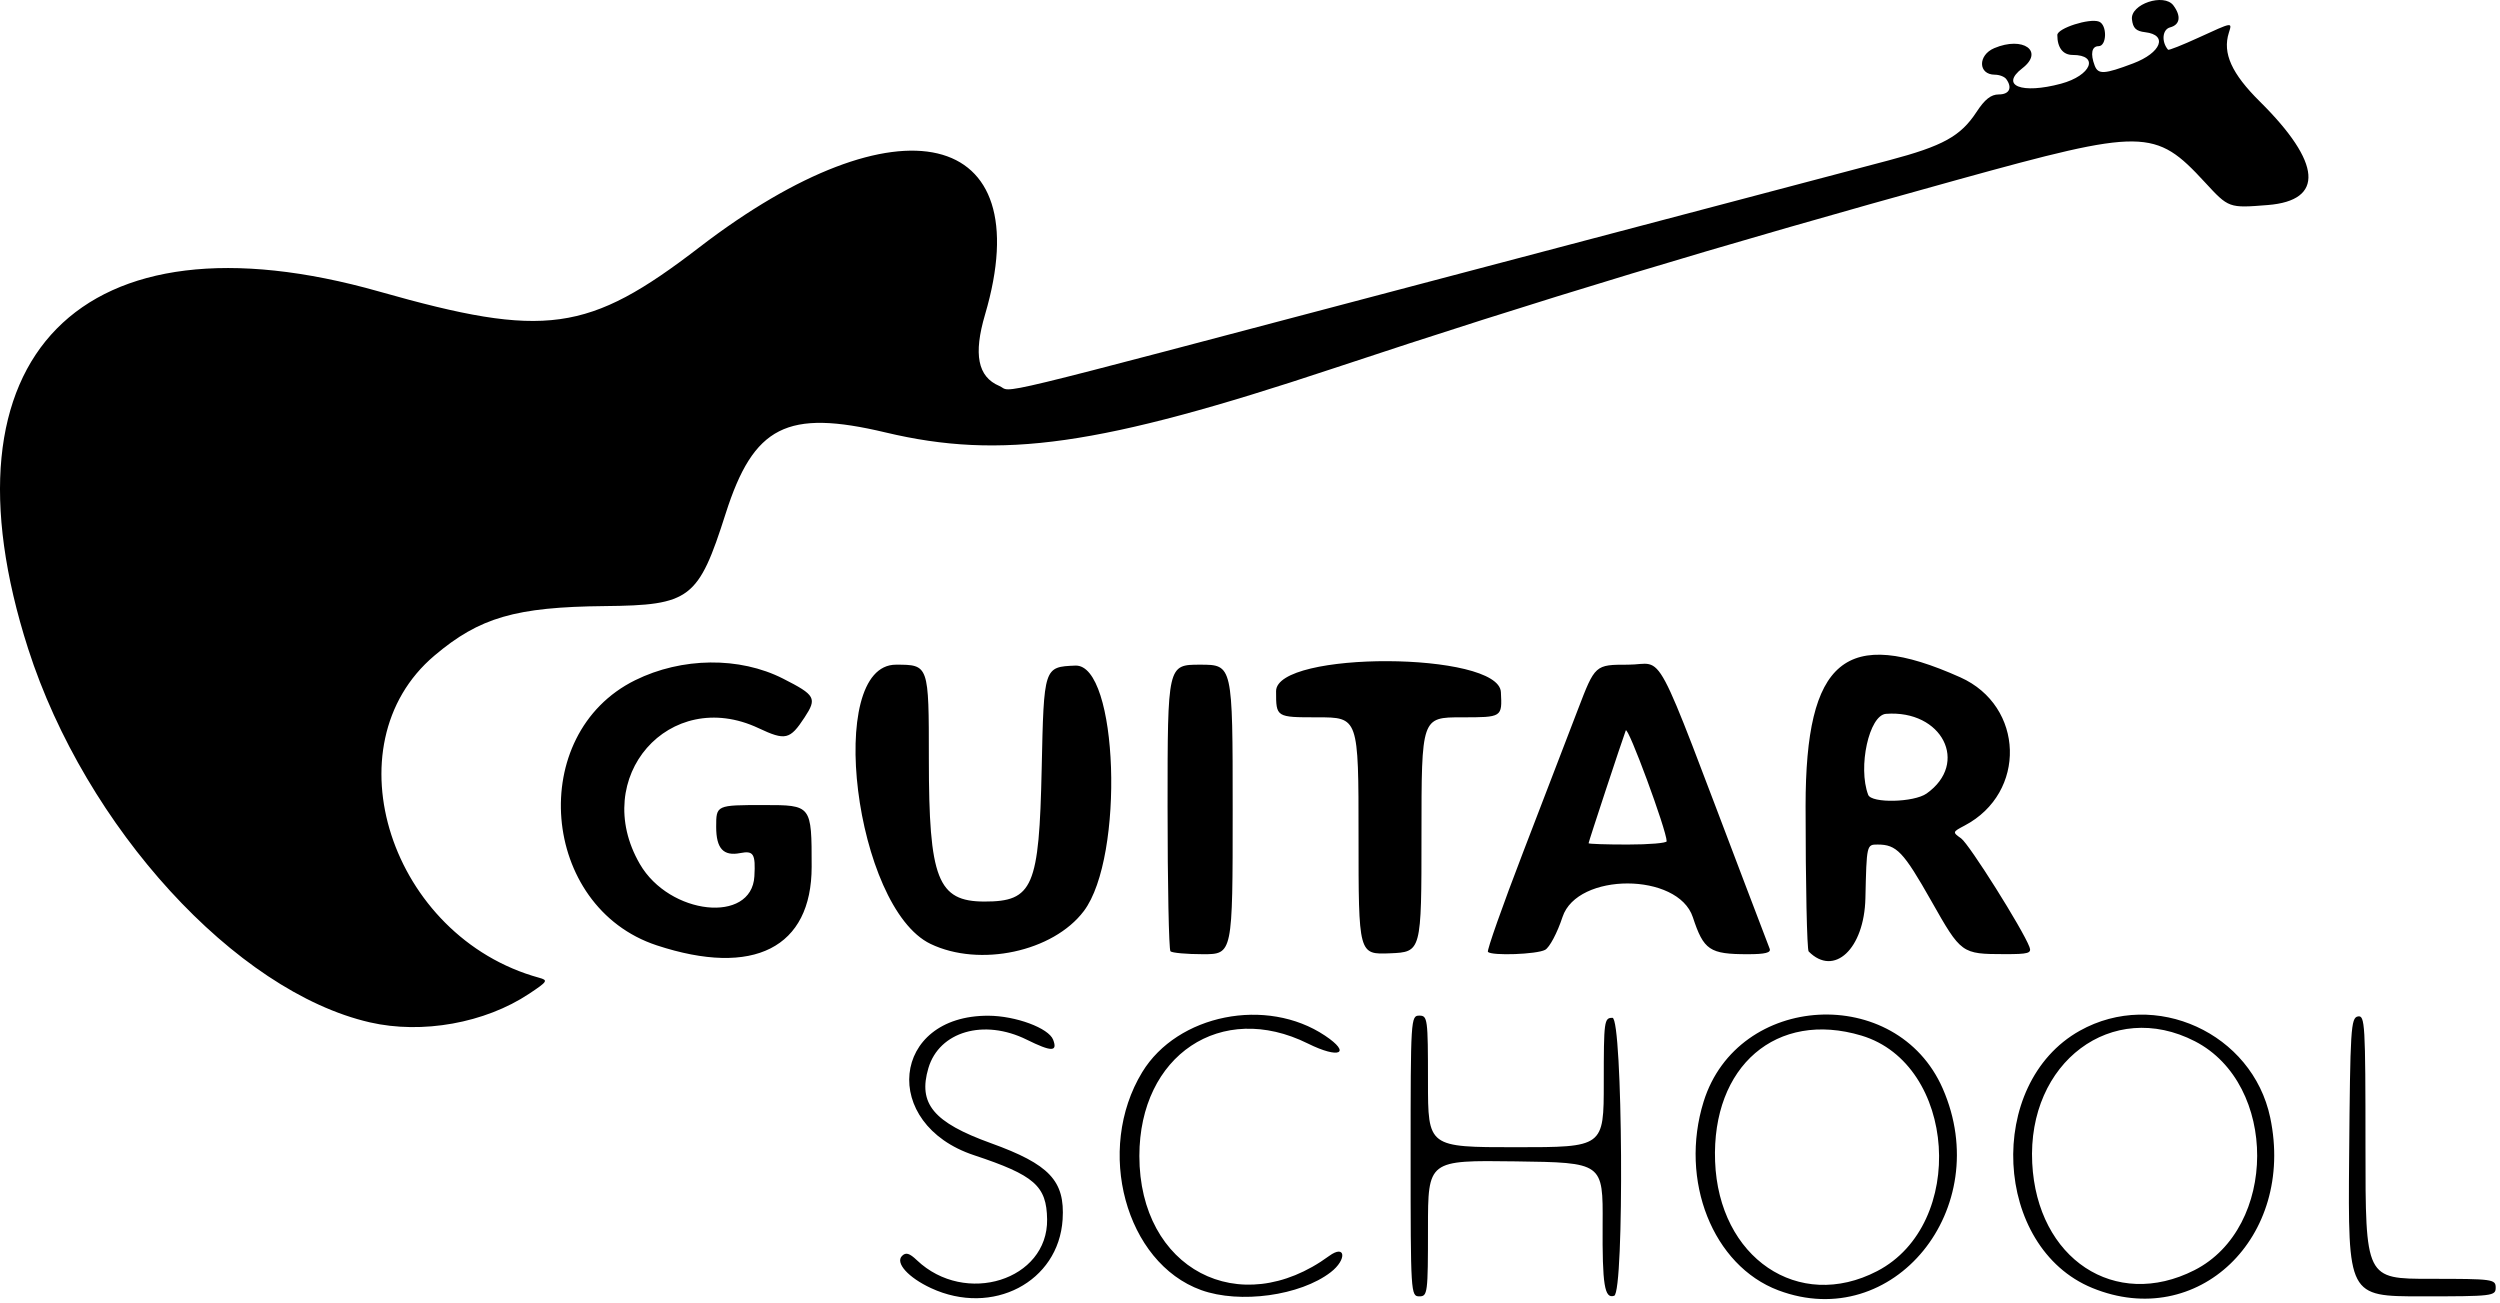 <svg width="142" height="74" viewBox="0 0 142 74" fill="none" xmlns="http://www.w3.org/2000/svg">
<path d="M52.882 73.165C51.592 72.566 50.841 71.734 51.233 71.338C51.451 71.118 51.654 71.176 52.081 71.582C54.827 74.189 59.528 72.711 59.476 69.257C59.447 67.358 58.762 66.756 55.325 65.616C49.987 63.845 50.62 57.671 56.139 57.693C57.691 57.699 59.567 58.394 59.819 59.058C60.082 59.751 59.727 59.749 58.317 59.052C55.89 57.852 53.349 58.587 52.733 60.667C52.134 62.687 53.02 63.753 56.277 64.93C59.614 66.135 60.495 67.071 60.357 69.263C60.133 72.82 56.371 74.784 52.882 73.165ZM68.227 73.277C63.928 71.727 62.192 65.311 64.878 60.899C66.878 57.615 71.94 56.603 75.262 58.825C76.778 59.839 76.079 60.161 74.289 59.273C69.365 56.829 64.717 59.93 64.716 65.66C64.715 72.071 70.403 75.069 75.494 71.339C76.433 70.652 76.519 71.542 75.584 72.263C73.855 73.596 70.423 74.069 68.227 73.277ZM80.123 65.66C80.123 57.853 80.133 57.687 80.616 57.687C81.087 57.687 81.109 57.853 81.109 61.424C81.109 65.162 81.109 65.162 86.102 65.162C91.094 65.162 91.094 65.162 91.094 61.487C91.094 57.978 91.116 57.812 91.587 57.812C92.173 57.812 92.27 73.403 91.685 73.6C91.136 73.785 91.008 72.99 91.029 69.538C91.052 66.034 91.052 66.034 86.081 65.966C81.109 65.899 81.109 65.899 81.109 69.766C81.109 73.467 81.088 73.633 80.616 73.633C80.133 73.633 80.123 73.467 80.123 65.66ZM101.014 73.292C97.289 71.89 95.372 67.052 96.766 62.572C98.699 56.363 107.739 55.869 110.347 61.829C113.328 68.642 107.542 75.748 101.014 73.292ZM106.625 72.198C111.738 69.539 111.131 60.443 105.732 58.822C100.912 57.376 97.218 60.547 97.417 65.96C97.62 71.449 102.156 74.522 106.625 72.198ZM118.844 73.157C113.212 70.849 112.76 61.554 118.132 58.546C122.408 56.153 127.94 58.677 128.949 63.482C130.379 70.291 124.825 75.608 118.844 73.157ZM124.644 72.146C129.38 69.741 129.4 61.582 124.675 59.146C119.971 56.721 115.143 60.332 115.43 66.061C115.703 71.509 120.134 74.436 124.644 72.146ZM133.431 65.726C133.491 58.423 133.529 57.812 133.928 57.734C134.331 57.656 134.359 58.142 134.359 65.144C134.359 72.637 134.359 72.637 138.057 72.637C141.591 72.637 141.755 72.659 141.755 73.135C141.755 73.614 141.591 73.633 137.561 73.633C133.366 73.633 133.366 73.633 133.431 65.726ZM21.008 58.07C13.384 56.319 4.851 46.988 1.598 36.846C-3.73 20.232 4.605 11.754 21.542 16.561C30.975 19.238 33.405 18.902 39.731 14.041C51.036 5.355 59.078 7.251 55.951 17.866C55.284 20.128 55.537 21.402 56.756 21.92C57.601 22.279 55.219 22.855 80.246 16.246C86.755 14.527 94.909 12.375 98.366 11.464C101.824 10.553 105.842 9.491 107.295 9.105C110.363 8.291 111.364 7.738 112.266 6.361C112.736 5.642 113.089 5.364 113.531 5.364C114.132 5.364 114.315 4.987 113.955 4.492C113.856 4.355 113.565 4.243 113.309 4.243C112.353 4.243 112.329 3.134 113.276 2.734C114.917 2.041 116.125 2.912 114.866 3.879C113.584 4.865 114.823 5.357 117.066 4.754C118.785 4.291 119.259 3.121 117.728 3.121C117.175 3.121 116.856 2.707 116.856 1.989C116.856 1.606 118.683 1.019 119.224 1.228C119.696 1.412 119.674 2.623 119.198 2.623C118.811 2.623 118.724 3.056 118.978 3.724C119.174 4.241 119.522 4.222 121.161 3.602C122.759 2.997 123.153 1.982 121.848 1.83C121.325 1.769 121.153 1.602 121.095 1.1C120.996 0.234 122.916 -0.409 123.45 0.31C123.902 0.918 123.827 1.406 123.259 1.556C122.82 1.672 122.758 2.372 123.146 2.825C123.183 2.867 123.961 2.559 124.875 2.139C126.843 1.238 126.791 1.246 126.597 1.865C126.233 3.023 126.756 4.179 128.364 5.772C131.875 9.252 132.038 11.388 128.812 11.646C126.594 11.823 126.594 11.823 125.238 10.353C122.413 7.289 121.771 7.283 111.186 10.211C97.391 14.028 87.4 17.047 75.686 20.941C62.489 25.328 56.871 26.129 50.293 24.562C44.699 23.23 42.806 24.191 41.219 29.166C39.667 34.03 39.213 34.378 34.348 34.426C29.285 34.476 27.236 35.072 24.675 37.239C18.655 42.332 22.193 53.218 30.621 55.536C31.147 55.681 31.107 55.745 30.052 56.447C27.545 58.112 23.979 58.753 21.008 58.07ZM37.304 53.696C30.686 51.515 29.886 41.693 36.078 38.636C38.73 37.327 42.007 37.291 44.475 38.545C46.321 39.482 46.417 39.655 45.698 40.752C44.87 42.018 44.612 42.078 43.087 41.36C38.02 38.976 33.492 44.159 36.344 49.078C38.028 51.982 42.694 52.483 42.849 49.776C42.921 48.501 42.804 48.307 42.05 48.454C41.088 48.642 40.679 48.198 40.679 46.968C40.679 45.727 40.679 45.727 43.391 45.727C46.102 45.727 46.102 45.727 46.102 49.23C46.102 53.834 42.804 55.508 37.304 53.696ZM52.856 53.614C48.552 51.547 46.842 37.754 50.89 37.754C52.759 37.754 52.759 37.754 52.759 43.119C52.759 49.921 53.259 51.205 55.914 51.208C58.673 51.211 59.024 50.395 59.168 43.646C59.292 37.879 59.292 37.879 61.079 37.806C63.511 37.706 63.889 48.664 61.56 51.75C59.817 54.059 55.644 54.953 52.856 53.614ZM66.482 54.033C66.392 53.941 66.318 50.241 66.318 45.81C66.318 37.754 66.318 37.754 68.167 37.754C70.016 37.754 70.016 37.754 70.016 45.977C70.016 54.199 70.016 54.199 68.331 54.199C67.404 54.199 66.572 54.124 66.482 54.033ZM77.165 47.483C77.165 40.744 77.165 40.744 74.823 40.744C72.481 40.744 72.481 40.744 72.481 39.26C72.481 36.952 85.132 37.003 85.251 39.312C85.325 40.744 85.325 40.744 83.032 40.744C80.74 40.744 80.74 40.744 80.74 47.409C80.74 54.074 80.74 54.074 78.952 54.148C77.165 54.221 77.165 54.221 77.165 47.483ZM84.514 54.069C84.443 53.997 85.344 51.447 86.515 48.4C87.686 45.354 89.084 41.713 89.622 40.308C90.6 37.754 90.6 37.754 92.469 37.754C94.615 37.754 93.773 36.175 99.116 50.212C99.82 52.062 100.451 53.716 100.517 53.887C100.605 54.114 100.264 54.199 99.272 54.199C97.107 54.199 96.77 53.972 96.153 52.097C95.314 49.549 89.589 49.539 88.751 52.084C88.453 52.988 88.015 53.815 87.761 53.952C87.289 54.207 84.742 54.299 84.514 54.069ZM94.667 47.783C94.664 47.161 92.457 41.186 92.343 41.492C92.11 42.118 90.231 47.817 90.231 47.896C90.231 47.937 91.229 47.97 92.45 47.97C93.67 47.97 94.668 47.886 94.667 47.783ZM102.732 54.043C102.636 53.946 102.557 50.229 102.557 45.784C102.557 37.446 104.829 35.555 111.346 38.472C114.986 40.101 115.129 45.032 111.591 46.892C110.896 47.258 110.893 47.267 111.393 47.621C111.849 47.944 114.889 52.775 115.273 53.788C115.408 54.143 115.217 54.198 113.862 54.195C111.416 54.19 111.399 54.178 109.699 51.176C108.111 48.372 107.728 47.97 106.649 47.97C106.024 47.97 106.024 47.97 105.955 51.022C105.889 53.897 104.176 55.503 102.732 54.043ZM109.431 45.072C111.865 43.349 110.316 40.308 107.125 40.546C106.167 40.617 105.517 43.574 106.113 45.146C106.299 45.635 108.712 45.581 109.431 45.072Z" fill="black"/>
</svg>
